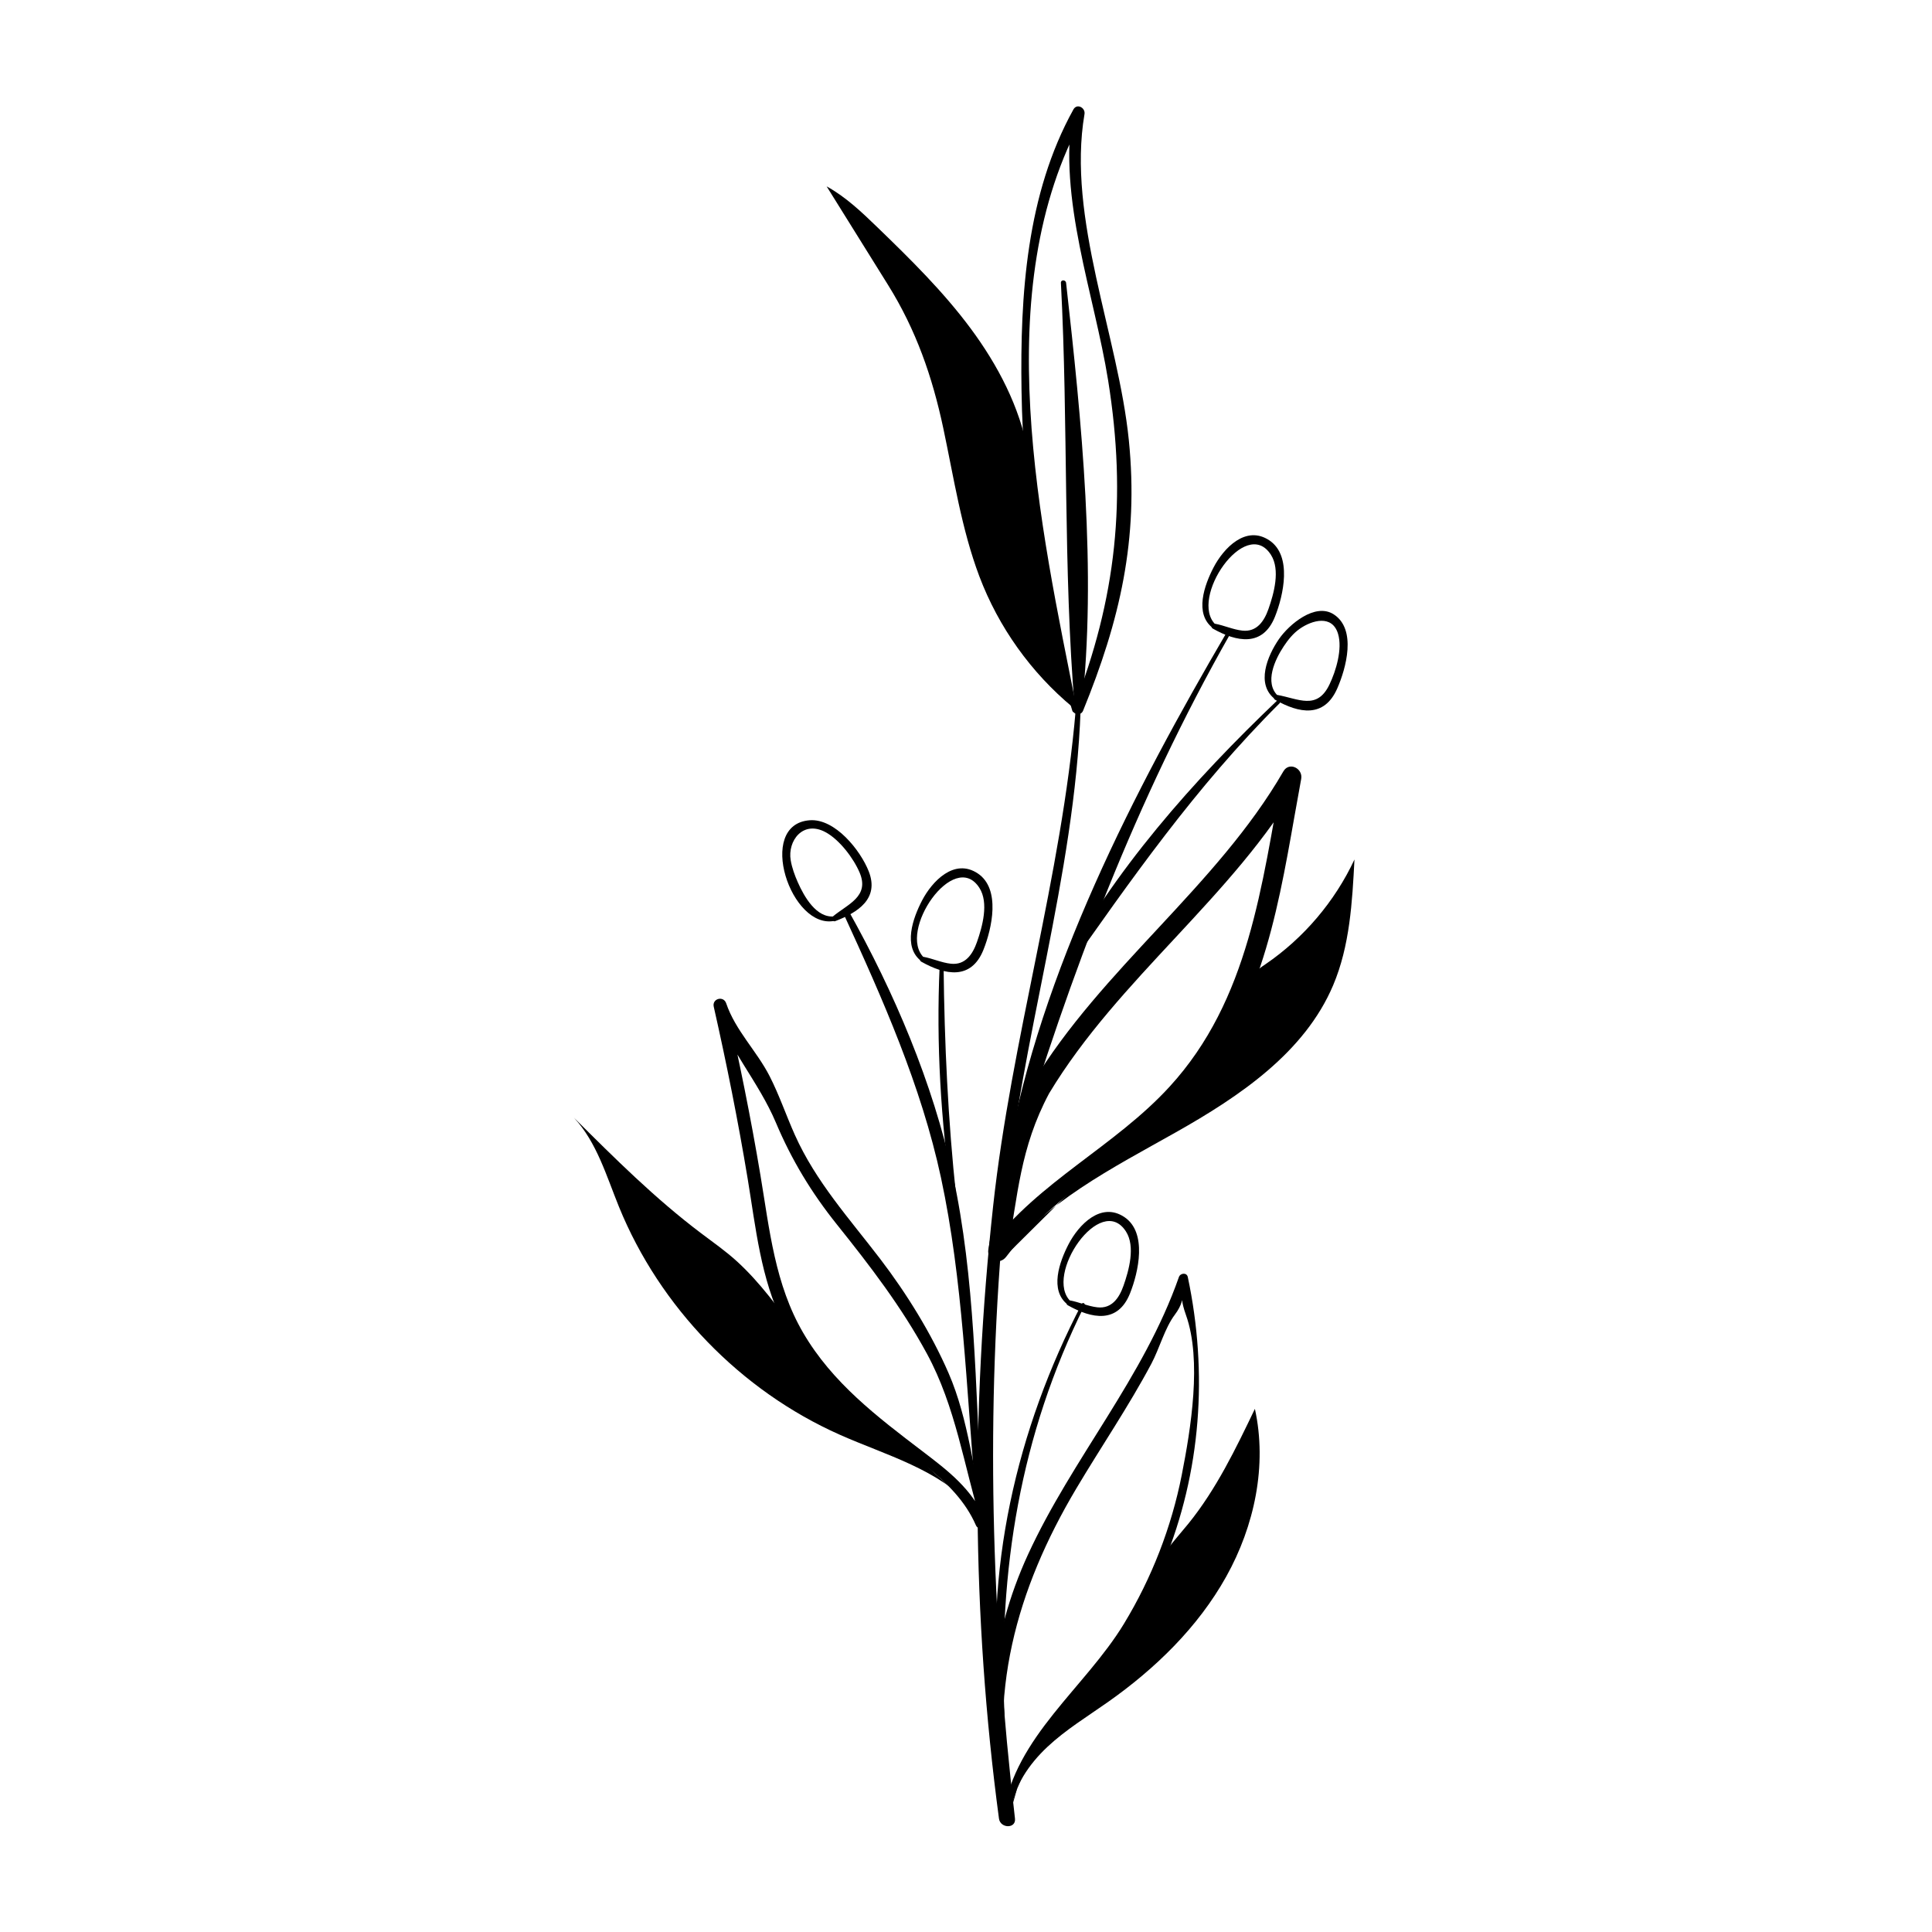 <?xml version="1.0" encoding="utf-8"?>
<!-- Generator: Adobe Illustrator 24.0.2, SVG Export Plug-In . SVG Version: 6.00 Build 0)  -->
<svg version="1.1" id="Layer_1" xmlns="http://www.w3.org/2000/svg" xmlns:xlink="http://www.w3.org/1999/xlink" x="0px" y="0px"
	 viewBox="0 0 512 512" style="enable-background:new 0 0 512 512;" xml:space="preserve">
<style type="text/css">
	.st0{fill:currentColor;}
</style>
<g>
	<g>
		<path class="st0" d="M284.323,187.453c-11.076-9.172-19.711-21.266-24.787-34.721
			c-4.715-12.497-6.761-26.098-9.554-39.243c-2.905-13.67-7.223-26.07-14.632-37.961
			c-5.427-8.711-10.855-17.422-16.282-26.134c5.078,2.79,9.324,6.848,13.49,10.875
			c8.729,8.44,17.422,17.003,24.658,26.752c7.237,9.75,13.014,20.804,15.227,32.742"/>
	</g>
	<g>
		<path class="st0" d="M265.185,334.089c11.577-15.518,29.622-24.533,46.483-34.049
			c16.861-9.516,34.079-21.11,41.63-38.938c4.418-10.433,5.063-22.016,5.649-33.33
			c-5.2,11.123-13.429,20.812-23.563,27.744c-1.145,0.782-2.341,1.558-3.141,2.69
			c-0.688,0.972-1.033,2.136-1.402,3.268c-3.6,11.034-10.424,20.796-18.425,29.203
			c-8.002,8.407-17.197,15.572-26.354,22.703"/>
	</g>
	<g>
		<path class="st0" d="M257.757,399.478c-8.962-10.118-22.896-13.785-35.246-19.278
			c-26.227-11.667-47.638-33.769-58.465-60.353c-3.351-8.229-5.892-17.131-11.939-23.64
			c10.738,10.697,21.52,21.431,33.619,30.56c3.269,2.467,6.637,4.818,9.658,7.584
			c12.076,11.059,19.637,27.065,31.622,38.223c7.016,6.532,13.918,11.564,20.94,18.09"/>
	</g>
	<g>
		<path class="st0" d="M267.843,479.996c0.841-6.613,4.843-12.466,9.703-17.029s10.599-8.058,16.049-11.896
			c12.566-8.847,23.881-19.835,31.366-33.257c7.484-13.422,10.901-29.443,7.598-44.452
			c-5.085,10.597-10.238,21.303-17.636,30.437c-2.71,3.344-5.727,6.489-7.815,10.253
			c-1.953,3.521-3.02,7.456-4.611,11.155c-6.918,16.084-23.085,26.509-31.067,42.092"/>
	</g>
	<g>
		<path class="st0" d="M253.41,317.161c-2.183-20.306-3.123-40.632-3.348-61.046c-0.007-0.679-1.02-0.673-1.05,0
			c-0.93,20.572,0.318,40.837,3.208,61.207C252.314,317.991,253.483,317.84,253.41,317.161L253.41,317.161z"/>
	</g>
	<g>
		<g>
			<path class="st0" d="M285.082,188.02c-3.774,44.287-17.053,87.291-21.887,131.562
				c-5.878,53.845-5.66,108.649,1.543,162.361c0.355,2.648,4.558,2.731,4.242,0
				c-6.265-54.045-7.889-108.133-2.713-162.361c4.21-44.101,18.53-87.357,20.108-131.562
				C286.405,187.179,285.152,187.202,285.082,188.02L285.082,188.02z"/>
		</g>
		<g>
			<path class="st0" d="M285.396,188.053c-9.718-48.759-23.848-111.223,1.844-157.425
				c-0.978-0.412-1.956-0.825-2.935-1.237c-4,23.252,5.73,48.655,9.376,71.513
				c4.952,31.049,2.233,57.595-9.239,86.762c-0.631,1.605,1.933,2.273,2.571,0.709
				c9.788-24.006,14.787-45.418,12.143-71.695c-2.779-27.621-16.451-58.889-11.755-86.436
				c0.288-1.688-1.991-2.94-2.935-1.237c-12.435,22.442-14.138,49.193-13.752,74.433
				c0.438,28.678,4.918,57.576,13.473,84.946C284.431,189.16,285.553,188.839,285.396,188.053L285.396,188.053z"/>
		</g>
		<g>
			<path class="st0" d="M281.152,74.962c1.976,37.514,0.553,75.707,3.687,113.058c0.097,1.154,1.651,1.131,1.778,0
				c4.1-36.547,0.003-76.627-4.091-113.058C282.43,74.105,281.105,74.063,281.152,74.962L281.152,74.962z"/>
		</g>
		<g>
			<path class="st0" d="M278.033,289.747c18.4-30.541,48.845-52.108,66.536-82.713
				c-1.575-0.664-3.151-1.328-4.726-1.992c-5.458,29.388-8.791,59.922-29.902,82.953
				c-14.572,15.898-34.601,25.012-47.75,42.442c1.575,0.664,3.15,1.328,4.726,1.992
				C269.715,316.867,270.304,304.232,278.033,289.747c1.566-2.935-2.896-5.55-4.465-2.61
				c-7.954,14.908-8.746,27.838-11.636,43.916c-0.534,2.973,2.953,4.342,4.726,1.992
				c14.935-19.798,39.057-29.495,53.713-49.715c16.367-22.582,19.504-50.23,24.46-76.915
				c0.512-2.76-3.179-4.668-4.726-1.992c-17.636,30.51-48.169,52.227-66.536,82.713
				C271.846,289.994,276.316,292.597,278.033,289.747z"/>
		</g>
		<g>
			<path class="st0" d="M261.229,403.178c-3.304-12.981-4.468-26.891-9.834-39.254
				c-4.588-10.569-11.136-21.137-18.106-30.261c-8.193-10.725-17.085-20.483-22.648-32.913
				c-2.298-5.134-4.111-10.508-6.669-15.524c-3.436-6.738-9.064-12.102-11.53-19.349
				c-0.705-2.074-3.779-1.249-3.292,0.908c3.414,15.12,6.458,30.309,8.992,45.603
				c2.153,12.994,3.457,26.491,9.429,38.429c5.107,10.211,13.089,18.382,21.742,25.675
				c10.197,8.595,23.798,15.072,29.316,27.731c0.745,1.709,3.262,0.233,2.512-1.468
				c-3.611-8.188-9.737-12.87-16.7-18.171c-11.961-9.107-23.849-18.123-31.576-31.353
				c-7.51-12.859-8.934-27.393-11.34-41.776c-2.557-15.288-5.638-30.466-9.082-45.578
				c-1.097,0.302-2.195,0.605-3.292,0.908c3.712,10.839,11.901,19.909,16.448,30.678
				c4.201,9.95,9.434,18.604,16.202,27.055c8.816,11.008,17.089,21.783,23.835,34.213
				c7.631,14.06,9.8,29.629,14.387,44.78C260.255,404.281,261.428,403.962,261.229,403.178L261.229,403.178z"/>
		</g>
		<g>
			<path class="st0" d="M267.427,481.102c3.328-15.784,14.776-26.083,24.323-38.278
				c6.829-8.725,12.42-18.343,16.636-28.59c9.937-24.152,11.764-50.367,6.391-75.813
				c-0.266-1.262-1.984-1.052-2.353,0c-9.345,26.708-28.241,48.025-39.977,73.511
				c-10.191,22.131-12.269,45.625-7.163,69.342c0.389,1.806,3.14,1.04,2.766-0.762
				c-6.51-31.312,1.218-59.197,17.217-86.106c6.566-11.043,13.831-21.682,19.87-33.035
				c2.14-4.024,3.539-9.427,6.21-12.97c3.935-5.218,0.318-7.268,2.945,0.095
				c4.269,11.96,1.288,30.169-1.103,42.32c-2.739,13.922-7.987,27.425-15.359,39.544
				c-10.279,16.898-28.764,29.842-31.924,50.322C265.757,481.662,267.214,482.112,267.427,481.102L267.427,481.102z"/>
		</g>
		<g>
			<path class="st0" d="M286.699,345.522c-17.325,33.231-26.131,71.269-21.68,108.745c0.086,0.728,1.204,0.771,1.172,0
				c-1.627-38.115,4.149-73.941,21.241-108.317C287.673,345.465,286.953,345.036,286.699,345.522L286.699,345.522z"/>
		</g>
		<g>
			<path class="st0" d="M260.087,395.696c-1.613-28.091-1.599-56.824-7.606-84.448
				c-5.293-24.341-15.485-48.237-27.633-69.927c-0.491-0.877-1.731-0.107-1.325,0.775
				c10.354,22.538,20.61,45.635,25.848,70.01c5.842,27.184,6.711,55.939,9.141,83.59
				C258.599,396.693,260.146,396.719,260.087,395.696L260.087,395.696z"/>
		</g>
		<g>
			<path class="st0" d="M325.119,167.533c-24.591,42.029-49.326,89.975-58.022,138.332
				c-0.227,1.262,1.568,1.802,1.948,0.537c14.498-48.237,31.967-94.356,56.947-138.359
				C326.313,167.476,325.448,166.971,325.119,167.533L325.119,167.533z"/>
		</g>
		<g>
			<path class="st0" d="M338.431,185.679c-21.941,20.914-43.72,45.305-57.811,72.37
				c-0.389,0.747,0.641,1.329,1.116,0.652c17.917-25.519,35.165-50.219,57.38-72.337
				C339.56,185.923,338.883,185.249,338.431,185.679L338.431,185.679z"/>
		</g>
		<g>
			<path class="st0" d="M338.684,184.423c-3.705-3.5-0.789-9.67,1.526-13.156c1.162-1.75,2.493-3.414,4.226-4.627
				c3.284-2.298,8.616-3.811,10.164,1.339c1.2,3.993-0.538,9.809-2.294,13.455
				c-3.294,6.841-8.199,3.731-13.848,2.721c-0.75-0.134-1.284,0.872-0.545,1.292
				c6.334,3.602,12.999,4.891,16.462-2.977c2.329-5.29,5.231-15.671-0.916-19.654
				c-4.933-3.196-11.861,2.68-14.532,6.556c-3.031,4.398-6.244,12.023-0.953,15.971
				C338.511,185.744,339.161,184.874,338.684,184.423L338.684,184.423z"/>
		</g>
		<g>
			<path class="st0" d="M322.164,165.552c-7.234-6.84,7.958-29.043,14.656-18.508
				c2.516,3.957,0.789,10.223-0.668,14.358c-1.126,3.194-3.074,6.145-6.924,5.717
				c-2.483-0.276-4.837-1.388-7.29-1.835c-0.75-0.136-1.284,0.875-0.545,1.292
				c6.329,3.574,13.254,4.955,16.493-3.163c2.228-5.584,4.625-16.096-1.482-20.199
				c-6.224-4.181-12.136,2.049-14.797,7.163c-2.381,4.575-5.212,12.291-0.153,16.094
				C321.989,166.874,322.64,166.002,322.164,165.552L322.164,165.552z"/>
		</g>
		<g>
			<path class="st0" d="M244.907,253.827c-7.234-6.84,7.958-29.043,14.656-18.508
				c2.516,3.957,0.789,10.223-0.668,14.358c-1.126,3.194-3.074,6.145-6.924,5.717
				c-2.483-0.276-4.837-1.388-7.29-1.835c-0.75-0.136-1.284,0.875-0.545,1.292
				c6.329,3.574,13.254,4.955,16.493-3.163c2.228-5.584,4.625-16.096-1.482-20.199
				c-6.224-4.181-12.136,2.049-14.797,7.163c-2.381,4.575-5.212,12.291-0.153,16.094
				C244.732,255.149,245.383,254.278,244.907,253.827L244.907,253.827z"/>
		</g>
		<g>
			<path class="st0" d="M283.748,344.886c-7.234-6.84,7.958-29.043,14.656-18.508
				c2.516,3.957,0.789,10.223-0.668,14.358c-1.126,3.194-3.074,6.145-6.924,5.717
				c-2.483-0.276-4.837-1.388-7.29-1.835c-0.75-0.136-1.284,0.875-0.545,1.292
				c6.329,3.574,13.255,4.955,16.493-3.163c2.228-5.584,4.625-16.096-1.482-20.199
				c-6.224-4.181-12.136,2.048-14.797,7.163c-2.381,4.575-5.212,12.291-0.153,16.094
				C283.573,346.209,284.224,345.337,283.748,344.886L283.748,344.886z"/>
		</g>
		<g>
			<path class="st0" d="M221.144,242.848c-4.803,0.542-8.04-5.258-9.706-9.009c-0.822-1.851-1.555-3.859-1.895-5.864
				c-0.872-5.147,3.253-10.683,9.257-7.428c3.689,2,7.398,6.898,9.008,10.696
				c2.711,6.397-3.204,8.36-7.164,11.691c-0.528,0.444,0.036,1.431,0.688,1.182
				c6.019-2.307,11.743-5.955,8.889-13.21c-2.194-5.578-8.929-14.02-15.625-13.531
				c-14.393,1.052-4.969,29.298,6.703,26.624C221.93,243.854,221.809,242.773,221.144,242.848L221.144,242.848z"/>
		</g>
	</g>
</g>
</svg>
